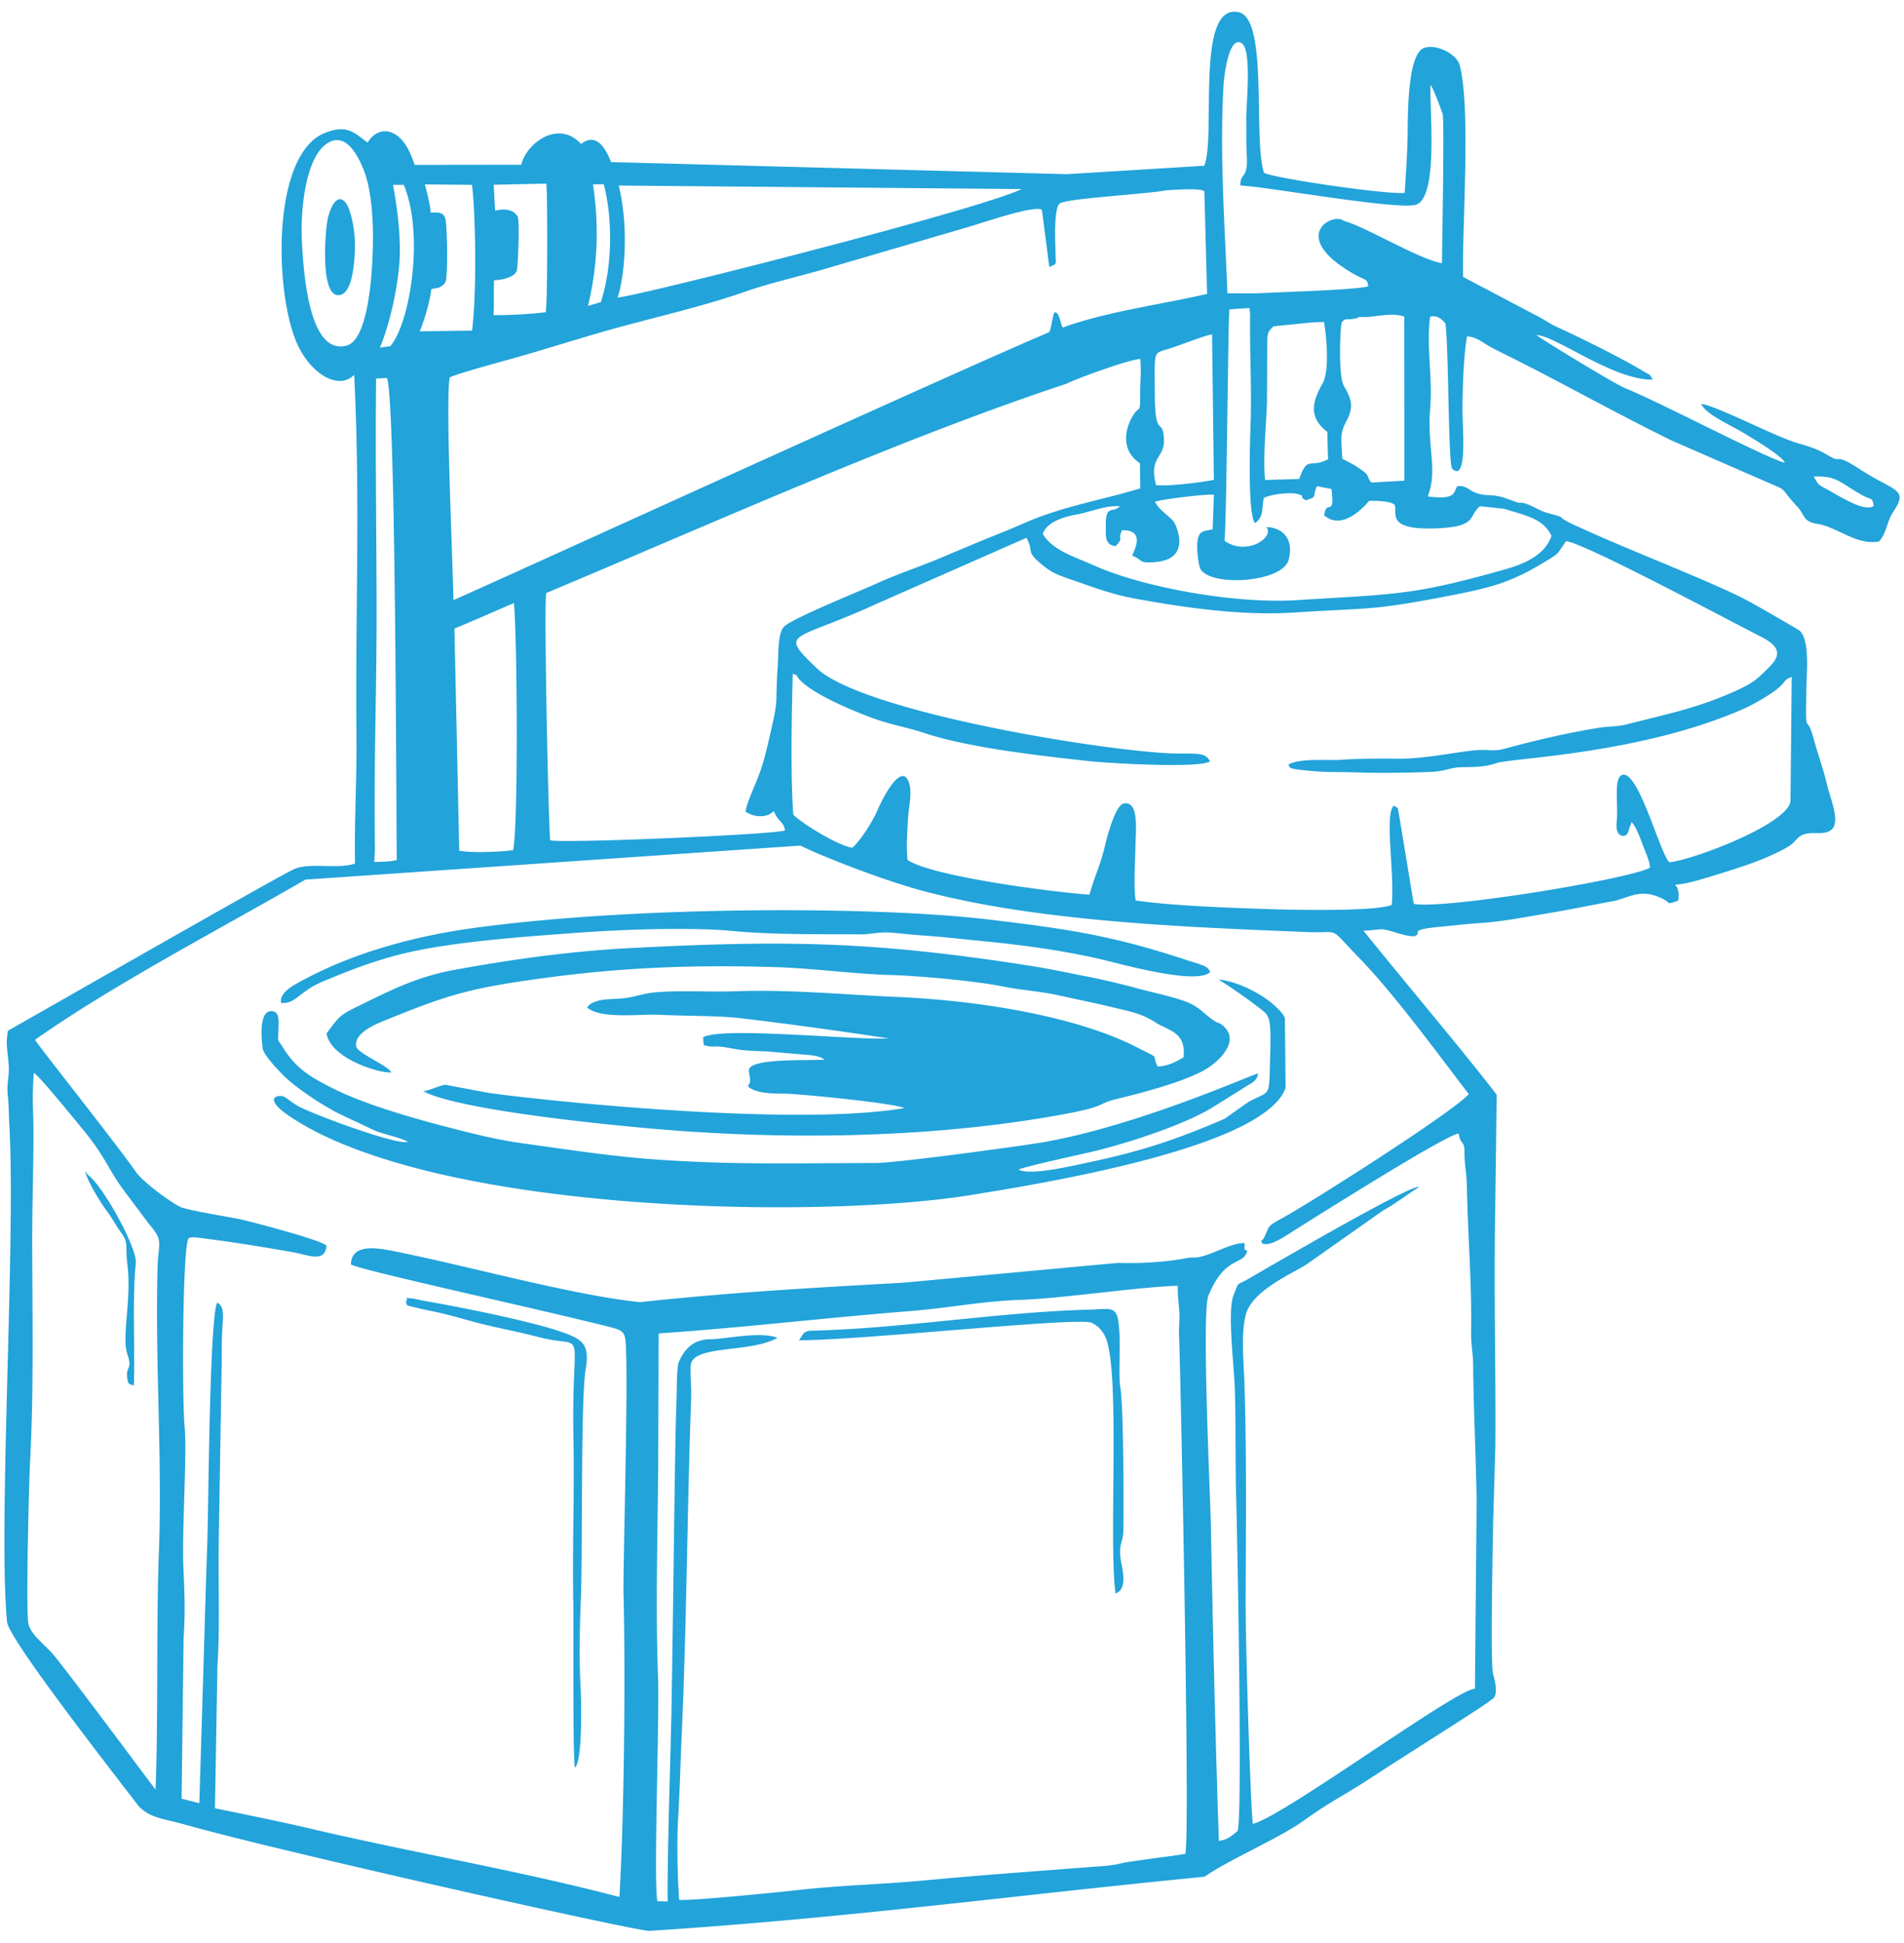 <svg width="101" height="103" fill="none" xmlns="http://www.w3.org/2000/svg"><path fill-rule="evenodd" clip-rule="evenodd" d="M14.91 53.179c.816.054.924-.608 2.253-1.155 1.267-.52 2.912-1.215 4.995-1.632 2.502-.502 5.664-.728 8.28-.922 3.064-.229 6.49-.297 8.418-.109 2.092.205 4.628.164 6.757.18.594.006.986-.137 1.584-.096.564.04 1.114.112 1.69.15 1.135.077 2.15.2 3.264.307 2.073.199 4.106.477 6.098.924 1.083.244 5.212 1.438 5.95.712-.125-.25-.21-.281-.509-.395-.219-.083-.469-.148-.673-.216-4.01-1.334-6.455-1.684-10.64-2.18-5.91-.703-18.721-.724-27.323.467-3.064.424-6.456 1.314-9.352 2.957-.45.255-.866.583-.793 1.008zM31.193 16.22c.56-2.36.562-4.45.262-6.442l.57-.01c.46 1.726.493 4.25-.153 6.252l-.679.2zm27.76 53.219c.33.116.372.492.416 1.064.077.997-.048 2.423.062 3.073.172 1.029.18 6.221.16 7.564-.01.74-.32.702-.091 1.831.123.607.204 1.33-.325 1.518-.374-2.68.258-11.576-.506-13.519-.14-.355-.37-.645-.738-.818-.377-.378-12.224.92-15.549.91l.146-.22c.093-.14.145-.28.573-.29 4.83-.114 9.908-.995 14.816-1.117.244-.006.834-.068 1.037.004zM15.608 17.844c-1.08-3.017-1.07-9.76 1.642-10.801.56-.216 1.023-.291 1.54.007.222.127.484.344.711.51.27-.462.824-.827 1.473-.432.608.37.898 1.256 1.024 1.615l5.654-.007c.238-1.089 1.94-2.44 3.165-1.106.134-.055.902-.84 1.597.964l24.172.641 7.29-.447c.654-1.479-.51-8.666 1.838-8.14 1.581.354.743 6.752 1.34 8.517.618.302 6.565 1.168 7.46 1.06.059-.967.124-1.85.151-2.861.025-.94-.063-4.493.886-4.826.637-.223 1.725.32 1.882.923.596 2.3.127 8.393.176 11.22l3.83 2.019c.471.226.698.43 1.222.669 1.14.519 3.399 1.635 4.522 2.32.33.201.317.104.487.438-2.055.05-5.135-2.324-6.163-2.365.144.157 4.159 2.602 4.691 2.815 1.83.735 7.537 3.737 8.485 3.96-.151-.37-1.722-1.298-2.222-1.6-.656-.398-1.928-.933-2.221-1.516.68.028 3.906 1.714 5.056 2.056.715.213 1.11.32 1.703.682.754.46.226-.217 1.661.72 1.876 1.223 2.61 1.003 1.75 2.292-.316.474-.333 1.117-.736 1.538-1.202.218-2.182-.758-3.251-.929-.82-.13-.63-.436-1.117-.953-.677-.716-.57-.822-.977-1.006l-5.666-2.47c-2.8-1.372-5.347-2.802-8.102-4.2-.417-.212-.94-.463-1.39-.697-.466-.242-.833-.599-1.348-.617-.186.944-.236 2.827-.245 3.857-.008.86.29 3.947-.546 3.157-.213-.2-.184-6.673-.36-7.703-.227-.263-.429-.438-.808-.354-.211 1.467.136 3.245.005 4.822-.178 2.147.417 3.254-.13 4.704 1.547.205 1.344-.234 1.572-.542.642-.064.609.419 1.587.473.406.022.456.024.856.125l.79.282c.445-.065 1.018.39 1.488.522 1.34.374.252.07 1.447.64 2.823 1.307 5.939 2.465 8.625 3.723.793.372 2.585 1.439 3.28 1.84.656.38.446 2.334.436 3.134-.039 2.797-.024 1.126.39 2.656.225.836.498 1.548.712 2.453.156.659.722 1.958.231 2.365-.352.292-.856.119-1.355.217-.46.09-.496.413-.934.678-.591.357-1.468.719-2.12.946a55.76 55.76 0 01-2.346.745c-2.47.745-1.179-.238-1.376 1.177-.678.226-.346.14-.804-.09-1.225-.615-1.82-.036-2.656.117-1.16.213-2.28.448-3.54.657-1.17.195-2.36.436-3.622.512-.608.038-1.306.123-1.911.18-1.953.183-.936.31-1.464.515-.633-.014-1.079-.29-1.716-.376-.275.017-.69.072-.985.077 2.32 2.88 5.276 6.36 7.07 8.697l-.08 6.244c-.076 4.172.038 8.313.01 12.352l-.118 4.052c-.011.786-.157 7.515-.004 8.066.1.363.326 1.214-.105 1.369-.093.16-5.107 3.299-6.244 4.054-1.434.953-2.29 1.338-3.648 2.32-1.35.977-3.991 2.084-5.307 3.006-10.409 1.019-18.967 2.196-29.474 2.873-1.02-.062-19.651-4.23-24.662-5.65-1.036-.293-1.795-.318-2.413-.973-1.324-1.732-6.947-8.923-6.975-9.77-.482-4.962.467-20.262.124-26.277-.033-.562-.023-1.082-.083-1.598-.081-.692.106-1.056.04-1.733-.095-.995-.144-1.069-.03-1.73 1.986-1.12 14.637-8.362 15.223-8.588.867-.335 2.24.04 3.183-.272-.038-2.466.1-4.341.077-6.8-.064-6.595.213-12.424-.12-19.113-.857.874-2.492-.107-3.18-2.031zm9.435-.313c.275-2.305.162-6.526-.007-7.73l-2.495-.024c.06.266.268.96.304 1.5.438-.027.752-.036.806.465.061.576.108 2.207.017 3.05-.023.222-.135.316-.33.432-.123.072-.347.055-.461.118-.083.676-.33 1.527-.61 2.224l2.776-.035zM19.89 45.015l-.041.687c.431-.009.921-.018 1.197-.103-.03-2.598-.05-24.46-.52-25.556l-.575.028c-.045 4.168.019 8.024.026 12.197.007 4.226-.157 8.547-.087 12.747zM7.104 73.485c.06-2.165-.092-4.47.1-6.519.075-.79-1.685-4-2.503-4.644-.272-.244.068-.046-.181-.21.135.558.824 1.673 1.177 2.138.25.329.45.734.708 1.076.443.585.226.71.35 1.698.24 1.919-.318 3.825.005 4.789.282.845-.094.591-.012 1.237.019.148 0 .045.033.186.06.25.261.139.323.248zm14.426-4.477c.073.247-.084.173.748.373.325.079.573.122.907.195.559.123 1.104.274 1.714.446 1.222.345 2.394.536 3.617.858 2.763.727 1.775-.949 1.904 5.463.056 2.762-.064 5.85-.01 8.598.024 1.203-.035 8.289.087 8.777.423-.32.333-3.769.303-4.231-.084-1.31-.05-3.303.01-4.633.103-2.282-.012-10.74.256-12.245.218-1.224-.122-1.538-.925-1.86-1.546-.623-5.722-1.445-7.709-1.79-.12-.02-.467-.106-.517-.11-.623-.048-.18-.083-.385.16zm-4.125-57.5c-.145.526-.492 4.51.69 4.115.534-.178.673-1.33.722-2.15.067-1.098-.14-1.903-.283-2.323-.272-.798-.786-.878-1.128.358zm47.23 40.426c.614.37 1.754 1.175 2.373 1.67.436.35.416.761.349 3.168-.04 1.385-.07 1.089-1.117 1.645l-1.283.904c-2.356 1.016-4.24 1.679-7.026 2.27-1.138.242-3.272.757-3.906.423.284-.145 3.023-.748 3.612-.88 1.878-.423 4.907-1.382 6.582-2.356l2.017-1.259c.215-.111.48-.284.493-.598-.135-.03-6.239 2.734-11.35 3.635-1.017.179-7.79 1.11-8.98 1.109-2.935-.001-5.873.067-8.807-.04-4.01-.145-5.727-.425-9.982-1.022-1.378-.193-2.799-.563-4.124-.907-1.673-.435-4.162-1.17-5.64-1.897-1.277-.628-2.11-1.088-2.821-2.24-.327-.53-.27-.2-.255-.952.008-.475.077-.983-.368-.995-.67-.018-.537 1.421-.47 1.969.042.349.813 1.145 1.109 1.444.592.6 2.035 1.58 3.01 2.056.516.251 1.143.531 1.675.791.564.276 1.363.383 1.908.66-.428.248-4.969-1.417-5.83-1.89-.29-.158-.623-.463-.786-.513-.303-.094-1.102.099.398 1.094 7.676 5.094 27.97 5.458 36.116 4.135 3.985-.646 15.532-2.526 16.663-5.67l-.034-3.704c-.125-.255-.173-.3-.45-.575-.645-.645-2.007-1.373-3.076-1.475zM8.252 94.88c-.036-.013-4.988-6.7-5.508-7.249-.675-.713-1.199-1.056-1.259-1.695-.102-1.1.052-7.367.11-8.435.2-3.67.123-7.83.113-11.536-.005-1.906.065-3.875.067-5.729.002-1.822-.096-1.565.017-3.35.265.113 2.393 2.744 2.698 3.116 1.14 1.393 1.261 2.045 2.187 3.26l1.224 1.632c.809.946.489.949.454 2.377-.076 3.17.032 6.079.095 9.269.035 1.796.05 3.947-.021 5.732-.144 3.61-.03 8.862-.177 12.608zm19.01-62.904c.173 1.812.241 11.775-.044 13.105-.688.084-2.205.158-2.858.023l-.254-11.776c1.336-.55 2.304-.995 3.156-1.352zm-9.8-24.437c.954-.507 1.587.852 1.83 1.469.336.858.434 1.88.48 2.9.055 1.188-.018 6.035-1.377 6.412-2.022.56-2.295-3.926-2.382-5.52-.08-1.495.143-4.568 1.449-5.261zm3.235 10.82c-.193.019-.384.049-.551.067.142-.263.793-2.03 1.018-4.221.147-1.437-.076-3.069-.314-4.403h.57c1.105 2.658.32 7.381-.723 8.557zM42.46 44.834c1.132.57 4.405 1.843 6.46 2.393 6.162 1.65 14.126 1.937 20.487 2.194 1.755.07 1.017-.356 2.668 1.343 1.912 1.969 4.145 5.045 5.837 7.243-.776.926-8.484 5.819-9.919 6.594-.847.458-.63.412-.923.985-.167.326-.223.103-.108.342.405.19 1.19-.374 1.815-.766 1.468-.922 8.103-5.099 8.602-5.055.098.634.31.336.305.965-.005.652.112 1.095.126 1.779.06 2.863.266 5.08.227 7.76-.01.727.103 1.1.108 1.776.019 2.336.15 4.833.185 7.216l-.09 9.937c-.93-.035-10.183 6.79-11.786 7.166-.14-1.478-.384-9.665-.378-11.72.011-3.835.06-7.808-.064-11.646-.039-1.2-.189-2.596.069-3.619.31-1.232 2.231-2.082 3.195-2.66l4.11-2.893c.68-.366 1.277-.856 1.898-1.229-.363-.209-7.989 4.25-9.106 4.893-.62.356-.43.058-.743.838-.337.84.024 3.679.065 4.92.064 1.971.019 3.882.075 5.83.055 1.924.352 17.164.07 17.665-.335.284-.584.475-.99.52-.19-5.734-.315-11.02-.422-16.71-.027-1.452-.496-11.297-.136-12.182.901-2.214 1.893-1.573 2.064-2.407-.302-.008-.005-.405-.211-.397-.661.024-1.493.528-2.214.711-.417.106-.433.02-.717.075-.998.193-2.312.308-3.7.263L47.9 68.012c-4.734.264-9.208.514-13.937 1.029-3.509-.342-9.386-1.983-13.136-2.715-.833-.163-2.199-.398-2.21.716.405.285 9.834 2.335 13.595 3.284.783.198.942.24.982.926.14 2.464-.154 11.85-.118 13.293.11 4.404.027 11.906-.218 16.034-5.445-1.423-10.843-2.323-16.411-3.628-1.677-.393-3.417-.737-5.044-1.076l.13-7.533c.141-2.08.033-4.439.07-6.564l.159-9.684c0-.556-.002-1.127.032-1.681.027-.452.144-1.175-.28-1.345-.406.995-.45 10.659-.515 12.612-.074 2.153-.134 4.26-.198 6.423l-.228 7.504-.94-.238.105-8.522c.093-1.318.054-2.33-.008-3.67-.09-1.972.197-6.079.064-7.511-.146-1.578-.113-9.635.208-9.997.105-.118.472-.05.883.002 1.455.183 3.307.482 4.741.74.718.13 1.61.554 1.695-.353-.167-.294-4.152-1.322-4.622-1.42-.482-.1-2.785-.474-3.14-.648-.465-.227-1.831-1.192-2.329-1.82-.834-1.238-5.36-6.934-5.373-7.038 4.117-2.911 9.932-5.937 14.342-8.494l26.262-1.804zM96.2 25.27c1.245-.048 1.326.274 2.569.977.481.272.579.098.614.585-.533.337-1.881-.584-2.556-.936-.49-.256-.342-.227-.626-.626zm-24.127-8.465c.77.065 1.633-.272 2.418-.025l.007 8.707-1.76.097c-.303-.396.005-.32-.66-.77-.336-.228-.505-.284-.875-.496-.054-1.159-.141-1.313.241-2.036.4-.758.21-1.186-.157-1.822-.311-.537-.196-3.236-.105-3.37.18-.262.29-.1.72-.208.336-.086.034.057.17-.077zM61.856 10.09c.251-.007 1.837-.15 2.031.057l.145 5.436c-2.404.554-4.969.882-7.315 1.662-.13.044-.186.068-.315.115-.13.047-.166-.84-.454-.798-.09.013-.206 1.013-.302 1.054-5.587 2.372-31.511 14.211-31.596 14.201-.017-1.793-.436-10.635-.193-11.805.347-.2 3.234-.968 3.898-1.163 1.302-.383 2.577-.775 3.884-1.16 2.62-.77 5.353-1.338 7.905-2.23 1.183-.415 2.676-.763 3.937-1.12l7.837-2.29c.711-.198 3.467-1.17 3.95-.93l.395 3.039c.425-.196.341-.089.33-.66-.011-.673-.109-2.39.214-2.705.355-.279 4.8-.512 5.65-.704zm4.819 5.465l-1.566-.004c-.14-3.669-.416-7.367-.206-11.01.037-.637.307-2.704.977-2.24.537.372.218 3.352.23 3.975.011.68-.011 1.347.03 2.028.07 1.193-.361.845-.346 1.53 1.496.079 8.118 1.274 9.263 1.033 1.284-.272.762-5.078.828-6.366.135.149.55 1.275.638 1.527.108.307-.037 7.522-.031 7.928-1.201-.193-4.156-1.992-5.21-2.243-.497-.474-2.855.697.208 2.621.982.617 1 .359 1.095.836-.399.205-5.3.336-5.91.385zm3.017 1.532l.54-.015c.152.858.288 2.619-.07 3.25-.578 1.017-.738 1.814.246 2.578l.04 1.451c-.95.5-1.085-.228-1.528 1.043l-1.812.056c-.125-1.18.068-2.942.1-4.153l.014-3.263c.023-.438.084-.482.328-.733l2.142-.214zm-3.377-.404c-.03 1.86.082 3.72.03 5.602-.015.518-.198 4.98.23 5.45.47-.328.351-.76.462-1.329.418-.224 1.462-.31 1.795-.213.504.146-.008.08.427.331.674-.18.345-.22.597-.748l.772.153c.205 1.561-.274.485-.383 1.396 1.058.927 2.376-.765 2.379-.766.427-.011 1.001.001 1.325.174.284.341-.614 1.377 2.169 1.284 2.278-.077 1.731-.612 2.385-1.176l1.29.136c1.08.35 2.059.491 2.508 1.435-.324.944-1.275 1.44-2.425 1.765-4.96 1.404-5.792 1.314-11.133 1.645-3.175.196-8.063-.647-10.77-1.867-.97-.439-2.12-.758-2.657-1.642.207-.65 1.154-.919 1.79-1.033.772-.139 1.527-.495 2.298-.438-.34.385-.749-.12-.745.974.001.575-.078 1.076.521 1.142.475-.514.072-.283.34-.844 1.319-.03.583 1.176.538 1.346.59.223.287.425 1.242.34 2.036-.18.999-2.104.964-2.144-.324-.371-.811-.64-.996-1.06.531-.141 2.516-.39 3.125-.37l-.065 1.841c-.562.117-.754.064-.818.758-.027.288.054 1.163.183 1.365.603.942 4.353.684 4.663-.508.3-1.155-.358-1.706-1.175-1.739.436.583-1.092 1.545-2.225.729.115-1.034.192-12.08.26-12.27l1.06-.074.04.355zM54.45 28.514c.414.78-.06.685.785 1.392.484.406.785.551 1.487.791 1.234.421 2.196.805 3.505 1.045 2.585.475 5.652.917 8.436.735 3.995-.261 4.05-.083 8.15-.876 2.32-.45 3.321-.714 5.087-1.784.83-.504.64-.35 1.174-1.126 1 .118 8.51 4.138 10.269 5.032.864.439 1.307.86.507 1.648-.625.615-.795.819-1.803 1.272-2.057.925-3.6 1.206-5.772 1.77-.468.12-.95.092-1.42.168-1.821.297-3.372.666-5.044 1.118-.557.15-.826.04-1.411.07-.834.044-2.812.474-4.18.458-.9-.01-2.166-.008-3.056.055-.782.056-2.167-.105-2.823.256.1.133-.078.207.747.293 1.406.146 1.52.08 2.855.123 1.25.04 2.726.023 3.978-.028.816-.034.952-.242 1.683-.25.733-.008 1.16-.013 1.79-.218.848-.277 7.72-.481 13.167-2.907.471-.21 1.463-.779 1.844-1.133.413-.384.174-.331.638-.53l-.064 6.56c-.05 1.24-5.372 3.22-6.438 3.266-.538-.604-1.678-5.057-2.534-4.609-.376.197-.193 1.417-.231 2.234-.014.295-.119.834.223.958.361.131.416-.346.423-.365l.131-.341c.235.237.451.837.57 1.155.156.419.37.847.407 1.258-1.149.63-11.075 2.238-12.538 1.917l-.77-4.669c-.105-.453.025-.368-.291-.53-.502.478.06 3.553-.106 5.258-.876.367-5.436.262-6.686.217-2.113-.074-4.888-.168-6.893-.451-.12-.643-.028-2.1-.017-2.829.014-.852.214-2.453-.61-2.316-.463.077-.91 1.833-1.018 2.294-.225.963-.588 1.702-.807 2.543-2.044-.148-8.364-.972-9.65-1.841-.083-.648-.014-1.519.022-2.201.036-.68.35-1.777-.158-2.225-.529-.236-1.312 1.438-1.459 1.781-.277.65-.927 1.651-1.341 1.998-.936-.163-3.013-1.544-3.126-1.768-.155-2.037-.084-5.395-.03-7.46.36.126.128.083.41.364.803.8 2.903 1.652 3.919 2.021.878.32 1.75.458 2.64.756 2.348.786 6.233 1.215 8.721 1.49 1.038.114 5.873.396 6.442.018-.258-.57-.897-.355-2.279-.436-4.437-.26-16.29-2.308-18.582-4.508-2.064-1.98-1.257-1.381 3.07-3.364l8.057-3.549zm9.845-10.784l.097 7.713c-.794.143-2.244.34-3.066.28-.406-1.531.472-1.412.417-2.447-.064-1.206-.48.08-.486-2.472 0-.453-.02-.941-.001-1.39.027-.702.071-.733.645-.89.473-.131 2.093-.775 2.394-.794zm-3.827 6.83l.02 1.334c-1.846.563-3.767.895-5.57 1.599-.57.222-1.065.462-1.68.706-1.087.43-2.195.9-3.369 1.395-1.044.44-2.361.878-3.396 1.357-.64.296-4.457 1.837-4.88 2.274-.342.356-.29 1.397-.332 2.006-.173 2.492.12 1.473-.533 4.238-.179.757-.288 1.156-.554 1.838-.165.42-.586 1.322-.622 1.732.555.361 1.22.283 1.48-.036.131.202.075.195.277.442.191.234.27.256.334.583-.444.219-12.037.709-12.458.521-.106-1.272-.335-12.5-.21-13.107C38 27.66 47.761 23.258 56.572 20.347c.526-.275 3.444-1.33 3.913-1.307.064.652-.002 1.131-.003 1.766-.004 1.292-.014.572-.435 1.319-.44.784-.508 1.832.422 2.434zM26.262 11.161l-.073-1.364 2.79-.061c.068.35.072 6.403-.032 6.822a25.22 25.22 0 01-2.779.152c.056-.228.009-1.322.04-1.855.433 0 1.13-.171 1.208-.519.065-.289.16-2.686.036-2.873-.238-.362-.655-.405-1.19-.302zm6.56-1.323l21.371.186c-2.102 1.05-19.928 5.577-21.436 5.758.267-.711.688-3.35.065-5.944zm-15.5 44.96c.236 1.343 2.783 2.106 3.434 2.066-.14-.36-1.81-1.015-1.862-1.387-.11-.755 1.124-1.214 1.763-1.471 3.045-1.228 4.193-1.591 7.824-2.098 4.352-.608 8.1-.764 12.654-.63 2.005.06 4.123.361 6.061.416 1.583.045 4.551.315 6.065.621.913.184 1.895.24 2.84.448.946.208 1.846.39 2.767.61 1.032.246 1.679.352 2.432.841.656.427 1.637.486 1.481 1.848-.348.206-.837.477-1.373.485-.366-.714.255-.328-1.125-1.03-3.457-1.756-8.826-2.49-12.686-2.657-2.855-.124-5.706-.404-8.552-.302-1.356.049-2.98-.055-4.277.056-.706.06-1.184.292-1.885.333-.661.039-1.43.026-1.741.468.74.641 2.744.334 3.928.394 1.354.068 3.005.033 4.29.186 2.69.32 5.144.664 7.797 1.064-1.815.1-8.864-.637-9.857-.063l.023.4c.344.141.464.07.827.097.77.058.684.208 2.487.25l2.395.206c.28.053.488.071.713.24-1.022.043-3.708-.067-3.993.463-.085.158.083.467.023.747-.067.31-.034-.206-.081.215.426.375 1.328.367 1.932.374.878.012 5.903.518 6.348.764-5.83.997-19.04-.383-22.062-.806l-2.28-.431c-.319.035-.843.31-1.185.34 1.852.989 9.393 1.74 11.947 1.97 7.114.639 15.136.553 22.237-.785 2.055-.387 1.562-.517 2.604-.77 1.421-.346 3.985-1.007 4.994-1.752.674-.497 1.468-1.409.663-2.121-.35-.309-.146.054-1.005-.679-.339-.288-.606-.478-1.046-.635-.847-.299-1.813-.48-2.649-.716a37.526 37.526 0 00-2.76-.635c-.963-.192-1.844-.378-2.835-.533-8.212-1.282-12.892-1.364-21.23-.927-2.868.151-5.86.53-9.233 1.146-1.956.356-3.298 1.03-4.94 1.834-1.165.572-1.153.564-1.873 1.546zM34.938 70.7c4.584-.313 8.71-.817 13.307-1.182 2.186-.174 3.78-.526 5.916-.599 2.272-.078 6.073-.672 8.314-.747-.01.51.047.878.08 1.347.031.457-.031.836-.011 1.287.073 1.633.603 26.695.33 27.485-.483.104-2.921.381-3.44.514-.502.128-1.062.145-1.599.187-3.416.265-5.3.387-8.935.722-2.162.2-4.369.25-6.525.494-1.04.117-5.579.574-6.344.528-.1-1.23-.13-3.148-.056-4.378.089-1.468.122-2.938.188-4.406.267-5.86.285-11.854.496-17.685.028-.765-.039-1.056-.026-1.819.02-1.181 3.138-.677 4.608-1.514-.908-.362-2.775.07-3.545.074-.64.003-1.31.241-1.723 1.3-.093.717-.053 1.133-.1 2.354-.073 1.872-.149 9.907-.255 16.06-.027 1.57-.24 8.163-.199 10.095l-.548-.011c-.21-1.182.121-9.61.032-12.002-.147-3.94.013-8.178.015-12.155l.02-5.95z" fill="#22A3DA"/></svg>